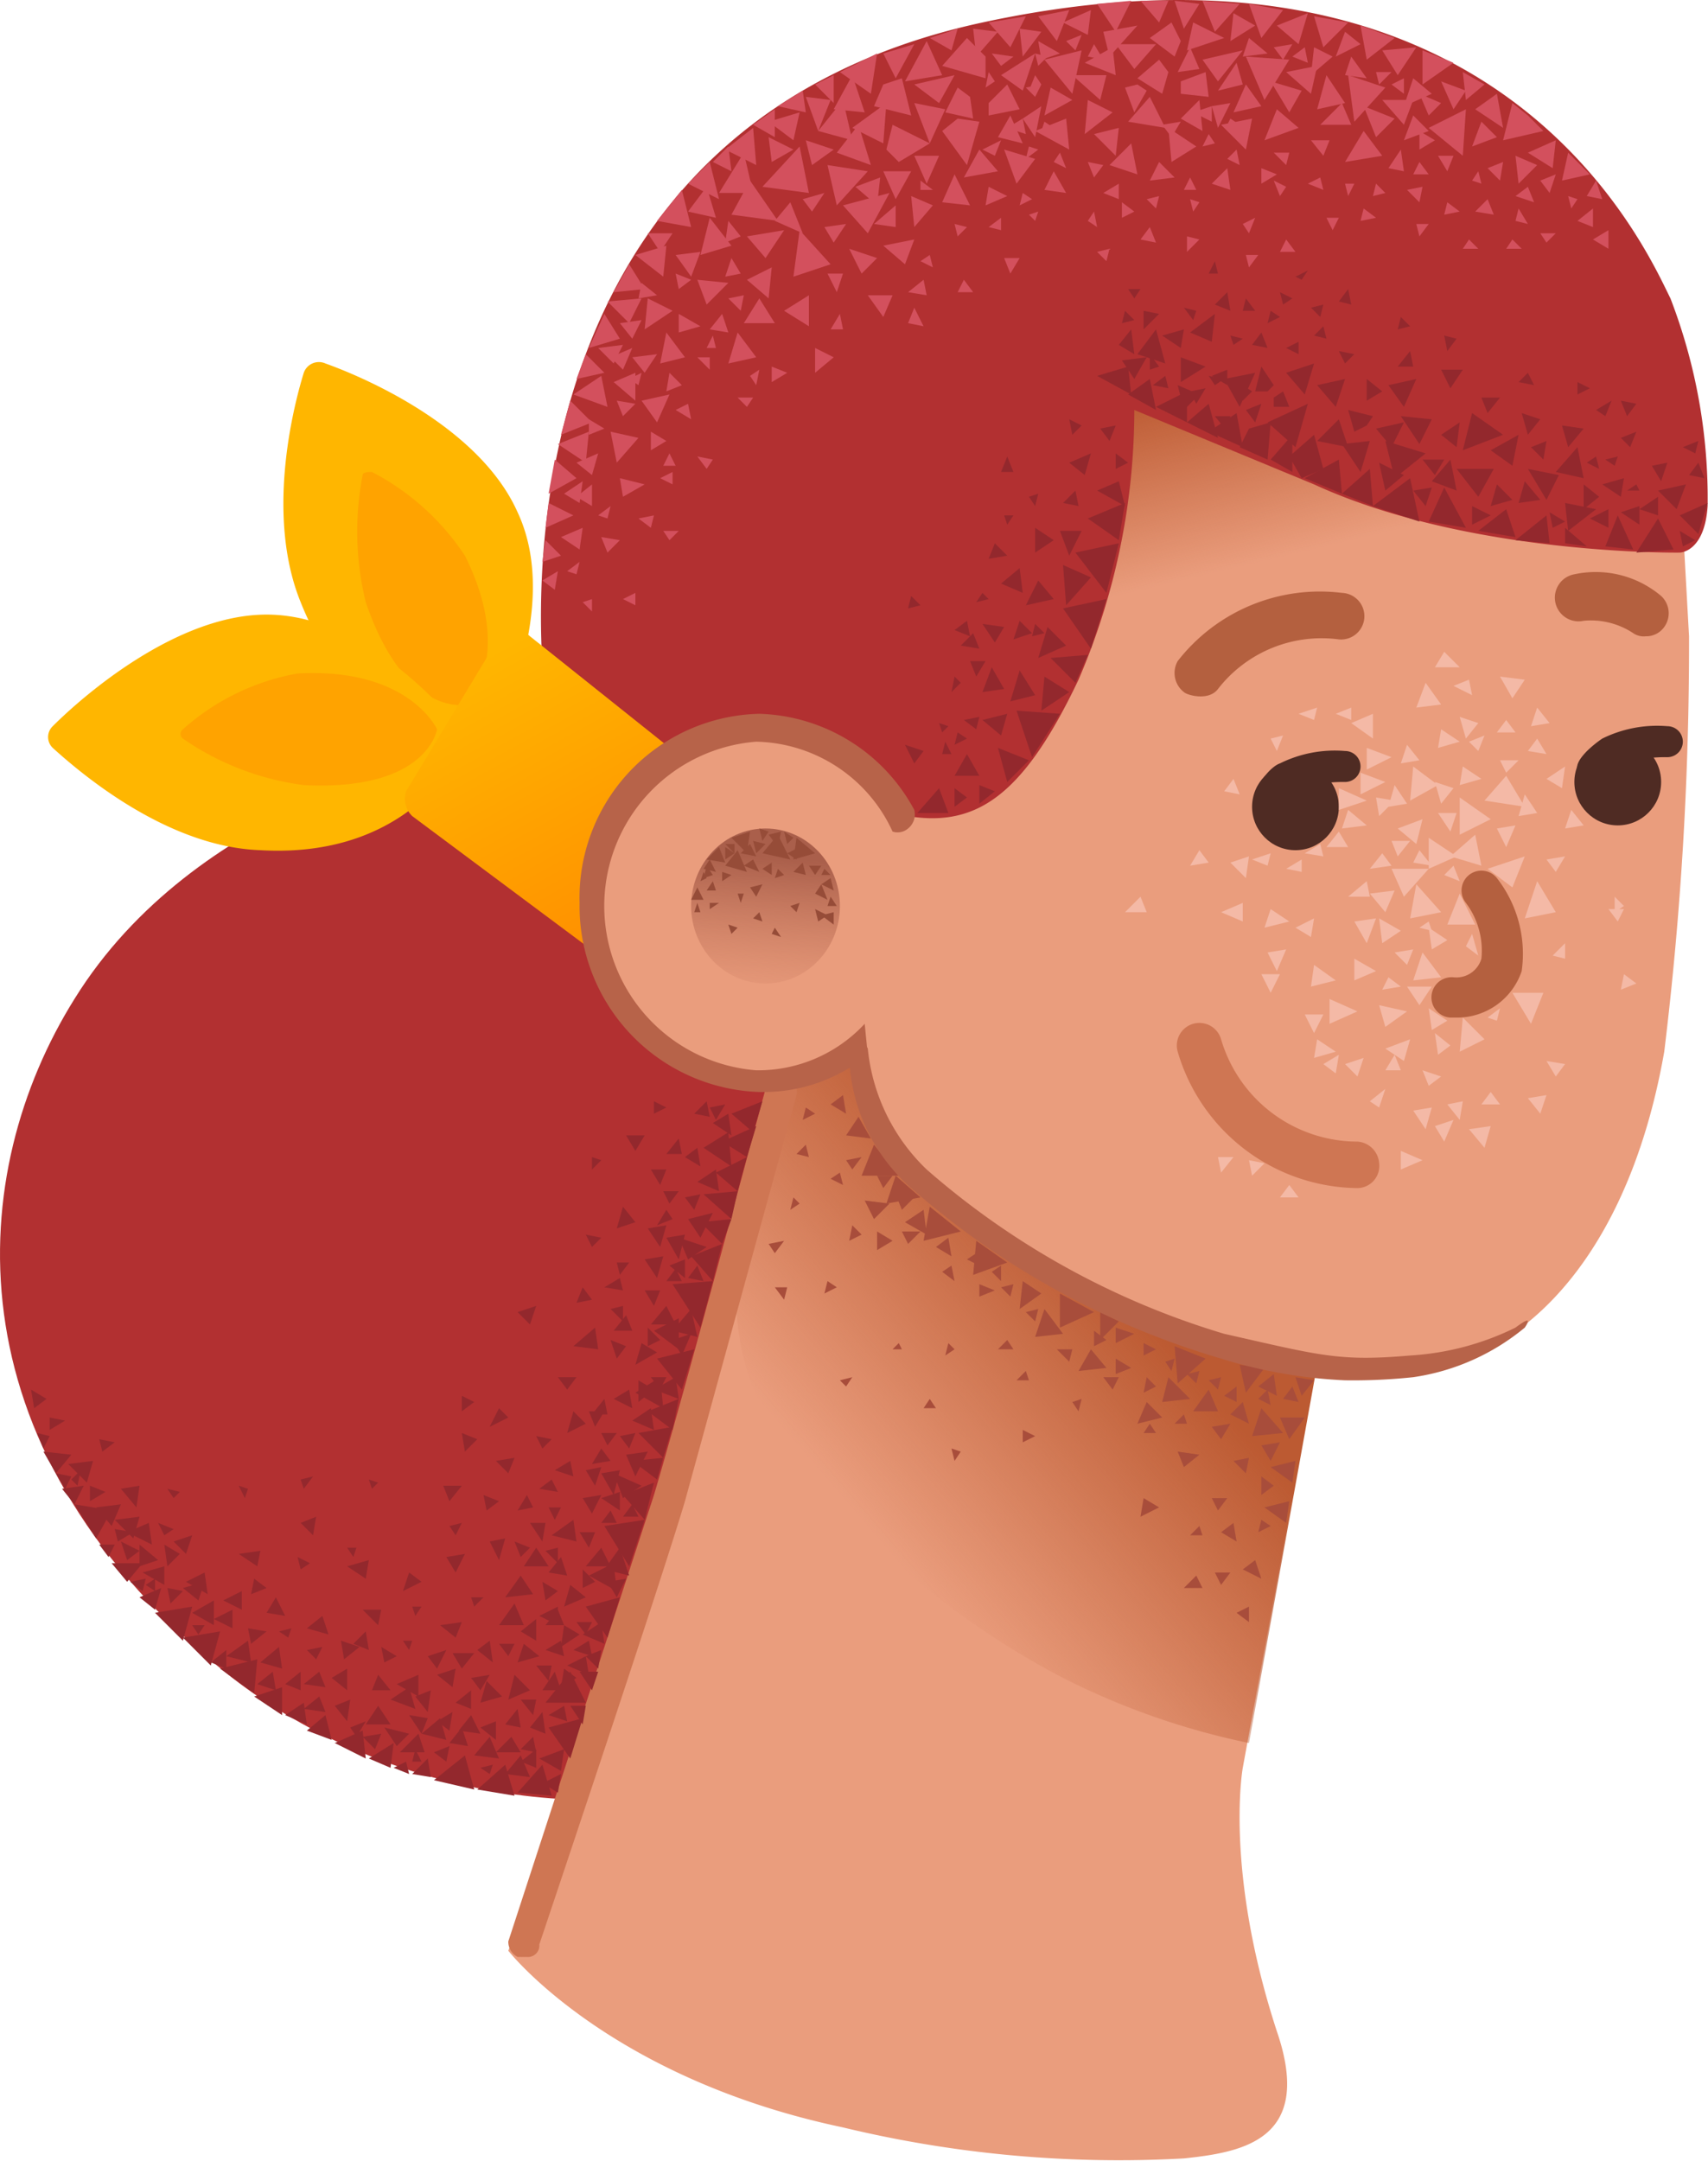<svg id="_6" data-name="6" xmlns="http://www.w3.org/2000/svg" xmlns:xlink="http://www.w3.org/1999/xlink" width="55.114" height="69.708" viewBox="0 0 55.114 69.708">
  <defs>
    <linearGradient id="linear-gradient" x1="0.29" y1="0.721" x2="0.656" y2="0.344" gradientUnits="objectBoundingBox">
      <stop offset="0" stop-color="#bc5a32" stop-opacity="0"/>
      <stop offset="0.99" stop-color="#bc5a32"/>
    </linearGradient>
    <linearGradient id="linear-gradient-2" x1="0.42" y1="0.496" x2="0.241" y2="0.065" xlink:href="#linear-gradient"/>
    <linearGradient id="linear-gradient-3" x1="0.79" y1="1.025" x2="0.257" y2="0.001" gradientUnits="objectBoundingBox">
      <stop offset="0.007" stop-color="#ff7a00"/>
      <stop offset="0.983" stop-color="#ffb600"/>
    </linearGradient>
    <linearGradient id="linear-gradient-4" x1="0.456" y1="1.174" x2="0.526" y2="0.108" gradientUnits="objectBoundingBox">
      <stop offset="0" stop-color="#cc7a5e" stop-opacity="0"/>
      <stop offset="0.924" stop-color="#aa5f4b"/>
    </linearGradient>
  </defs>
  <path id="Path_4183" data-name="Path 4183" d="M214.5,70.5s-8,1.5-11.9,7.8c-3.5,5.6-4.1,14.3,4.6,21.5,4.9,4.1,12.4,5.5,17.7,3.3,13.6-5.5,9.1-20.4,9.1-20.4l-10.1-9.6-9.4-2.6Z" transform="translate(-200.198 -46.075)" fill="#b23031"/>
  <path id="Path_4184" data-name="Path 4184" d="M226.3,78.8l-7.5,24.5-2.2,5.7s3.2,4.1,10.8,5.7a37.971,37.971,0,0,0,11,1c1.9-.2,4.2-.6,3-4.1-1.7-5.2-1.1-8.5-1.1-8.5L243,88.4Z" transform="translate(-200.198 -46.075)" fill="#ea9d7d"/>
  <path id="Path_4185" data-name="Path 4185" d="M225.1,92a26.568,26.568,0,0,0,9.4,8.2,23.925,23.925,0,0,0,6,2.1l2.2-12.2L226.3,78.8l-.9,1.7-.7,2.8c-.1.1-1.9,5.2.4,8.7Z" transform="translate(-200.198 -46.075)" fill="url(#linear-gradient)"/>
  <path id="Path_4186" data-name="Path 4186" d="M217.2,109.2h-.1a.55.55,0,0,1-.3-.5l4.7-14.4c.9-3,3.6-13.1,3.6-13.1a.412.412,0,0,1,.8.2l-3.6,13.1c-.8,2.7-4.7,14.3-4.7,14.3A.366.366,0,0,1,217.2,109.2Z" transform="translate(-200.198 -46.075)" fill="#cf7653"/>
  <g id="Group_1624" data-name="Group 1624" transform="translate(24.802 35.725)">
    <path id="Path_4187" data-name="Path 4187" d="M229.1,84.6l.2.5.4-.4Z" transform="translate(-225 -81.8)" fill="#a84d3b"/>
    <path id="Path_4188" data-name="Path 4188" d="M229.1,84l-.3.9,1.1-.2Zm5.3,3.8v1.1l1.1-.5Zm-2.7-1.7-.1,1.1,1.1-.4ZM230.2,85l-.2,1.1,1.2-.3Z" transform="translate(-225 -81.8)" fill="#a84d3b"/>
    <path id="Path_4189" data-name="Path 4189" d="M228.4,83l-.4,1h1.2Zm7.5,7.2-.5-.6-.4.7Zm-1.4-1.1-.6-.8-.3.9Zm4.1,2.1-.7-.7-.2.8Zm3,1.1-.7-.8-.3.9Zm-5.3-3.6-.6-.3v.9Zm1.4,3.1-.5-.5-.3.7Zm-3.9-4-.6-.4-.1.9Zm5.3,2.1-1-.4.1,1.2Zm1.9.3-.8-.1.2.9Zm1.3,1.6h-.8l.3.7Zm-2.8-.2-.3-.7-.5.7Zm2.4,2.3.1-.7-.8.2Zm-.2,1.3.1-.7-.8.2Zm-1.7,0-.4.3.5.3Zm.3-3.9-.4.4.6.3Zm2.3-.7-.6-.1.2.6Zm-1.9,5.8-.4.3.6.3ZM230.8,86l-.4.3.5.3Zm6.7,4.8-.3-.3-.1.5Zm-2.8-.8.1-.4h-.5Zm1.4.9.2-.4h-.5Zm2.1,2,.2.5.5-.4Zm2.9-2-.3.3.4.2Z" transform="translate(-225 -81.8)" fill="#a84d3b"/>
    <path id="Path_4190" data-name="Path 4190" d="M241.3,90.4l-.5.4.6.3Zm-1.2.4-.4.3.4.2Zm.4,7.1-.4.2.4.3Zm-1.1-1.1.2.4.3-.4Zm-.1-2.4.2.4.3-.4Zm1.9.9-.3-.2-.1.4Zm-13.9-4.7.2.2.2-.3Zm1.9-1.2-.2.2h.3Zm2,3.5-.3-.1.1.4Zm-1-1.7-.2.3h.4Zm6.9,3.2-.1.6.6-.3Zm-.9-4.5v.5l.5-.2Zm0-1v.5l.6-.3Zm-7.7-3.1v.6l.5-.3Zm12,7.3-.5.1.4.4ZM239,97.3l-.2-.4-.4.4Zm.3-5.2.3.4.3-.5Zm1.6.6.3.5.3-.6Zm1-1.9-.3.4.5.1Zm-.6,3.2-.4-.3v.6ZM230,85.1l-.6.4.7.4Zm-2,.8-.3-.3-.1.5Zm-2-1-.2-.2-.1.4Zm-.5,3.1.1-.4h-.4Zm3.8-2.2.2.4.4-.4Zm-1.2-1,.3.6.5-.5Zm-.2-2.7-.4.6.8.1Zm3,4.8-.3.2.4.3Zm.8-.4-.3.2.4.2Zm.8.4-.3.2.3.3ZM231,89.6l-.2-.2-.1.4Zm-6-3.4.2.3.3-.4Zm2.3-2.3-.3.2.4.2Zm-.1,3.7-.3-.2-.1.4Zm.3-4.1.2.3.3-.4Zm1,.5.2.4.3-.4Zm-2.3-1-.3.3.4.1Zm.3-1-.3-.2-.1.4Zm5.3,5.5v.4l.5-.2Zm1.9.8-.4.1.3.3Zm-.8-.8-.4.1.3.3Zm6.7,3-.4.1.3.3Zm-1.5-.6-.3.1.2.3Zm-4.7.7-.1-.3-.3.3Zm5.6,5-.1-.3-.3.3Zm-6.1-6-.2-.3-.3.3Zm2.6-.6v.5l.4-.2Zm1.6.4v.4l.4-.2Zm1.8.9-.4.1.3.3Zm-1.4,2-.2-.3-.2.3Zm-4.3-.1v.4l.4-.2Zm1.9-1-.3.1.2.3Zm3.4.8-.1-.3-.3.3Z" transform="translate(-225 -81.8)" fill="#a84d3b"/>
  </g>
  <path id="Path_4191" data-name="Path 4191" d="M251.1,53.1a15.242,15.242,0,0,1,3.3,8.1l.3,5.4a108.518,108.518,0,0,1-.8,13.4c-1,5.7-3.7,9.1-6.9,10.1S238,89,234.1,87c-3.3-1.7-5.2-3.5-5.7-5.6-.5-2.2-1.5-5-1.5-5l-5.7-3.9s-4.4-15.1,5.3-21.6c8.4-5.6,20.7-2.7,24.6,2.2Z" transform="translate(-200.198 -46.075)" fill="#ea9d7d"/>
  <path id="Path_4192" data-name="Path 4192" d="M243.6,90.6a15.834,15.834,0,0,1-4-.7,26.458,26.458,0,0,1-10-5.5,5.86,5.86,0,0,1-2-4.4c0-.2,0-.5.2-.5s.3.2.4.4a6.25,6.25,0,0,0,1.9,3.9,25.773,25.773,0,0,0,9.6,5.3c3.1.7,3.7.9,6,.7a8.856,8.856,0,0,0,3.4-.9q.6-.45.3,0a7.286,7.286,0,0,1-3.6,1.6,18.554,18.554,0,0,1-2.2.1Z" transform="translate(-200.198 -46.075)" fill="#b76349"/>
  <path id="Path_4193" data-name="Path 4193" d="M238.4,68.4a.78.78,0,0,1-.2-1,5.812,5.812,0,0,1,5.3-2.2.752.752,0,1,1-.1,1.5,4.231,4.231,0,0,0-3.9,1.6C239.2,68.7,238.5,68.5,238.4,68.4Zm14.9-1.8a.6.6,0,0,1-.4-.1,2.475,2.475,0,0,0-1.6-.4.765.765,0,1,1-.3-1.5,3.273,3.273,0,0,1,2.8.7.758.758,0,0,1,.1,1,.713.713,0,0,1-.6.3Z" transform="translate(-200.198 -46.075)" fill="#b4603f"/>
  <path id="Path_4194" data-name="Path 4194" d="M209.9,65.5c1.9,4.8,6.1,4.6,6.1,4.6s2.4-4.3.9-7.5c-1.2-2.7-4.8-4.3-6.2-4.8a.517.517,0,0,0-.7.3C209.6,59.4,208.8,62.8,209.9,65.5Z" transform="translate(-200.198 -46.075)" fill="#ffb600"/>
  <path id="Path_4195" data-name="Path 4195" d="M212,65.5c1.3,3.8,3.3,3.3,3.3,3.3s1.5-1.6-.1-4.8a8.006,8.006,0,0,0-3-2.7c-.1,0-.3,0-.3.1A9.572,9.572,0,0,0,212,65.5Z" transform="translate(-200.198 -46.075)" fill="#ffa300"/>
  <path id="Path_4196" data-name="Path 4196" d="M208.6,73.5c5.2.3,6.7-3.6,6.7-3.6s-2.9-4-6.5-4c-2.9,0-5.9,2.6-6.9,3.6a.483.483,0,0,0,0,.7C203,71.2,205.7,73.4,208.6,73.5Z" transform="translate(-200.198 -46.075)" fill="#ffb600"/>
  <path id="Path_4197" data-name="Path 4197" d="M244,84.4h0a6.114,6.114,0,0,1-5.8-4.4.728.728,0,1,1,1.4-.4,4.593,4.593,0,0,0,4.4,3.3.751.751,0,0,1,.7.7.713.713,0,0,1-.7.8Z" transform="translate(-200.198 -46.075)" fill="#cf7653"/>
  <path id="Path_4198" data-name="Path 4198" d="M247.2,78.9H247a.652.652,0,1,1,.1-1.3.842.842,0,0,0,.9-.6,2.573,2.573,0,0,0-.5-1.8.64.64,0,0,1,1-.8,3.972,3.972,0,0,1,.8,3,2.2,2.2,0,0,1-2.1,1.5Z" transform="translate(-200.198 -46.075)" fill="#b4603f"/>
  <g id="Group_1625" data-name="Group 1625" transform="translate(40.402 23.417)">
    <circle id="Ellipse_599" data-name="Ellipse 599" cx="1.4" cy="1.4" r="1.4" transform="translate(0 1.208)" fill="#4f2b23"/>
    <path id="Path_4199" data-name="Path 4199" d="M241.7,71.7c-.2,0-.8.2-.9,0-.1-.3.4-.9.7-1a3.99,3.99,0,0,1,2.1-.4.5.5,0,1,1,0,1,4.54,4.54,0,0,0-1.7.3c-.1.1-.1.1-.2.1Z" transform="translate(-240.6 -69.492)" fill="#4f2b23"/>
    <circle id="Ellipse_600" data-name="Ellipse 600" cx="1.4" cy="1.4" r="1.4" transform="translate(10.4 0.408)" fill="#4f2b23"/>
    <path id="Path_4200" data-name="Path 4200" d="M252.1,70.9c-.2,0-.9.2-1,0-.1-.3.5-.8.8-1a3.99,3.99,0,0,1,2.1-.4.5.5,0,0,1,0,1,4.54,4.54,0,0,0-1.7.3c-.1.1-.1.1-.2.1Z" transform="translate(-240.6 -69.492)" fill="#4f2b23"/>
  </g>
  <g id="Group_1626" data-name="Group 1626" transform="translate(36.302 21.025)">
    <path id="Path_4201" data-name="Path 4201" d="M244.8,76.5l.6-.4-.7-.4Zm-7.6-1L237,75l-.5.5Zm9.7.4h.9l-.5-1Zm-1.6-3.1.6.5.2-.8Zm.4-.9.9-.5-.8-.6Zm1.6,8.1.8-.4-.7-.7Zm2.3-.9.4-1h-1Zm-5-3.4-.7.1.4.7Z" transform="translate(-236.5 -67.1)" fill="#f4b9a6"/>
    <path id="Path_4202" data-name="Path 4202" d="M245.2,74.8l-.8.1.5.6Zm-.5,3.7.2.7.7-.5Zm.2,1.4.6.4.2-.7Zm3.4,2.5-.7.1.5.6Zm-1.5-15.3-.3.5h.8Zm.3,4.4-.6-.2.2.7Zm.8-2.1-.6-.2.2.7Zm-4.2,2.8-.2.6.8-.1Zm.8-3.1-.7.3.7.5Zm-2.9.7-.4.1.2.4Zm5.5,12.4-.6.2.3.5Zm-.7-.4-.6.1.4.6Zm-4.9-4.3h-.6l.3.6Zm1.4,1.3h-.6l.3.6Zm-1.7-3.4-.2.6.8-.2Zm3.2-.4-.1-.5-.6.5Zm6,5.8.3-.4-.6-.1Zm-2.2-1.9.3.1.1-.4Zm4.1-3.9v.5l.3-.2Zm-2,1.9.4.1v-.5Z" transform="translate(-236.5 -67.1)" fill="#f4b9a6"/>
    <path id="Path_4203" data-name="Path 4203" d="M252.4,75.8l.2-.4h-.5ZM240,71.2l-.3.4.5.1Zm5.9-2.3.8-.1-.5-.7Zm-.1,8.8.9-.1-.6-.8Zm-.6-5.8-.6-.1.1.6Zm-4.9,3.9v-.6l-.7.3Zm4-5.6v.7l.8-.4Zm-.9,1.3v.7l.9-.3Zm.7-.5v.7l.8-.4Zm6,.2.5.3.1-.7Zm-5,2.8-.3-.4-.4.5Zm2.3,7.6-.5.1.4.5Zm-2.4-4-.2.4.6-.1Zm.4,3-.2-.5-.3.5Zm.9.5.4-.3-.6-.2Zm.3-1,.4-.3-.5-.4Zm-.2-.8.5-.3-.6-.4Zm0-2.6.5-.3-.6-.4Zm-1.2.1.4.4.2-.5Zm4.9,4.6-.6.1.4.5Zm-2.4-5.2-.2.4.4.3Zm.9,5.5-.3-.4-.3.4Zm-3.2,1.5v.6l.7-.3Zm-1.2-3-.6.2.4.4Zm-5-6.3-.3-.4-.3.5Zm5.2,7.7.3.2.2-.6Zm-1.5-1.2.4.3.1-.6Zm-1.1,3.9-.3.4h.6Zm-.8-.7-.5-.1.1.5Zm-1-.2h-.5l.1.5Zm5.7-7.7,1-.2-.8-.9Zm-.6-2.5.2.5.4-.5Z" transform="translate(-236.5 -67.1)" fill="#f4b9a6"/>
    <path id="Path_4204" data-name="Path 4204" d="M245.1,74.1l.4.9.8-.9Zm2.7-1.1-.8.7,1,.3Zm-6.7,1,.1-.4-.6.2Zm6,0-.3.3.5.2Zm-1.7-3.3.6-.1-.4-.5Zm3.8,1.7.6-.1-.4-.6Zm-4.2-.3.6-.1-.4-.6Zm4.6-2.6.6-.1-.4-.5Zm-2-1.5-.5.2.6.3Zm-5,1.3.1-.4-.6.2Zm0,7.9-.1.7.8-.2Zm-.9-.5-.6.1.3.6Zm1,2.9-.1.6.7-.2Zm1.2-2.6v.7l.7-.3Zm-.8,1.3v.8l.9-.4Zm-.6-2,.1-.6-.6.3Zm8.2-3.5.6-.1-.4-.5Zm-2.1-2.2.2.4.4-.4Zm3.9,7.4.5-.2-.4-.3Zm-8.7-8.7v-.4l-.5.2Zm3.6,1.5-.1.6.7-.2Zm-.7-1.2-.1.6.7-.2Zm1.5,4.5.8.6.4-1Zm1.2,1.6,1-.2-.6-1ZM246,76l.4.1-.1-.3Zm0-2.5-.2.4.6.1Zm1.2-1.2h-.6l.4.6Zm1.9.4-.6.1.3.6Z" transform="translate(-236.5 -67.1)" fill="#f4b9a6"/>
    <path id="Path_4205" data-name="Path 4205" d="M247.3,73l1-.5-1-.7Zm1.7-4.4.4-.6-.8-.1Zm-3,9.9.4-.6h-.8Zm.3-4.4.9-.4-.9-.6Zm1.3-4.1.3.3.2-.5Zm1.2,1.1-.7.8,1.3.2Zm1-1.2-.3.4.6.1Zm.3,3.9.3.4.3-.5Zm-1.3-4.5-.3.4h.6Zm-8.3,4.4-.6.2.5.5Zm2.9-.8-.4.5h.7Zm-.5.8-.1-.4-.5.3Zm-.7.5v-.4l-.5.3Z" transform="translate(-236.5 -67.1)" fill="#f4b9a6"/>
  </g>
  <path id="Path_4206" data-name="Path 4206" d="M217.2,109.2h-.1a.55.55,0,0,1-.3-.5l4.7-14.4c.9-3,3.6-13.1,3.6-13.1a.412.412,0,0,1,.8.2l-3.6,13.1c-.8,2.7-4.7,14.3-4.7,14.3A.366.366,0,0,1,217.2,109.2Z" transform="translate(-200.398 -46.075)" fill="#cf7653"/>
  <path id="Path_4207" data-name="Path 4207" d="M231,70.6l8.2-5.5c5.5-2.6,13.3-2.1,13.3-2.1l-6.8-4.7H236Z" transform="translate(-200.198 -46.075)" fill="url(#linear-gradient-2)"/>
  <path id="Path_4208" data-name="Path 4208" d="M227.4,81.4l-.4.3.5.3Z" transform="translate(-200.198 -46.075)" fill="#a84d3b"/>
  <path id="Path_4209" data-name="Path 4209" d="M217.8,68.6s-2.6-18.2,14.1-21.8,21.4,7.3,22.2,8.9a17.935,17.935,0,0,1,1.2,6.7c-.1,1.5-.9,1.5-.9,1.5s-6.8.1-11.8-2.2l-5.8-2.4A22,22,0,0,1,235,68c-1.9,4-3.5,4.9-6,4.3-2.4-.5-7.3.3-7.3.3A3.851,3.851,0,0,1,217.8,68.6Z" transform="translate(-200.198 -46.075)" fill="#b23031"/>
  <path id="Path_4210" data-name="Path 4210" d="M210,71.4c4,.2,4.3-1.8,4.3-1.8s-.9-2-4.5-1.8a7.535,7.535,0,0,0-3.7,1.8.187.187,0,0,0,0,.3A8.835,8.835,0,0,0,210,71.4Z" transform="translate(-200.198 -46.075)" fill="#ffa300"/>
  <path id="Path_4211" data-name="Path 4211" d="M213.5,72.4l11,8.2,2.2-6.5-9.4-7.5a.71.71,0,0,0-1.1.2l-2.9,4.8A.778.778,0,0,0,213.5,72.4Z" transform="translate(-200.198 -46.075)" fill="url(#linear-gradient-3)"/>
  <g id="Group_1627" data-name="Group 1627" transform="translate(17.502 0.025)">
    <path id="Path_4212" data-name="Path 4212" d="M249,49.4l-.3,1.2,1.3-.3-.5-.5Zm-21.7-1,1,.7.2-1.3ZM250.8,51l-.2.9.9-.2Zm-3.3-1.4-1.2.6,1.1.9Zm-13.8-2.2.1.6.6-.2ZM225,50.5l.1.8.7-.4Zm1.2.1.2.8.7-.5Zm-1.4,1.5,1.5.2-.3-1.5Zm3.1-2-.7.9,1.1.4Zm-4.5,2.2h1.1l-.3-1.3Zm26.1-.2-.4.3.6.2Zm-1.3.4-.4.4.6.1Zm-12.7-5-.2.4.5.1Zm10.8,2.3.4-.4-.7-.3Zm5.4,2.1-.3.5.5.1Zm-1.9-.5-.7-.3.1.9Z" transform="translate(-217.7 -46.1)" fill="#d3505d"/>
    <path id="Path_4213" data-name="Path 4213" d="M246.3,50.3l-.5-.5-.3.8Zm2.2.2L248,50l-.3.8Zm-11.6-3.6-1.1.2.2.8Zm-1.6.3.1-.8-.9.4Zm-2.9-.1-.8-.1.1.9Zm1.4,0-.7-.1.1.9ZM227,49.3l-.8-.1.4,1.1Zm-1.2,1.3.2-.9-1,.3Zm3.9-3.1-1,.3.4.8Zm-2.6,2.1,1,.1-.4-1.2Z" transform="translate(-217.7 -46.1)" fill="#d3505d"/>
    <path id="Path_4214" data-name="Path 4214" d="M226.6,50.3l1.1.3-.3-1.3Zm1.1-.1,1,.5.1-1.3Zm22.6,1.3.1-.9-.9.4Zm-14.7-5.3.6.9.5-1Zm-1.9.4.6.8.4-1Zm-1.6.2.7.8.5-1Zm-8.5,4.1,1,.5-.1-1.2Zm3.5-2.4-.6.3.6.6Z" transform="translate(-217.7 -46.1)" fill="#d3505d"/>
    <path id="Path_4215" data-name="Path 4215" d="M225.2,49.6l-.7.5.7.4Zm-1.5,1.2-.5.5.6.3Zm25.3,3-.2.3h.5Zm-1.4,0-.2.3h.5Zm3.5-1.3-.3-.1.1.4Zm-1.2-.6.3.4.2-.6Zm-1.7-.4.4.4.1-.6Zm-13.6-4.1.3.3.2-.5Zm14.6,5.4-.1.4.4.1Zm-17.9,2.3-.2.4h.5Zm17.2-6-.7.5.9.6Zm-1.2,3.8-.4-.3-.1.4Zm.4-1,.3.1-.1-.4Zm-2.7-.4.5.1-.1-.7Zm2.5-2.2.6-.5-.7-.4ZM244.6,52l-.1.4.4-.1Z" transform="translate(-217.7 -46.1)" fill="#d3505d"/>
    <path id="Path_4216" data-name="Path 4216" d="M247.1,49.6l.4-.6-.8-.3Zm-16.2-1.9.2-.7-.9.3Zm-4.7,2-.1-.7-.8.5Zm23.7,3.9.2.3.3-.3Zm-3.6-.3h-.4l.1.4Zm-16.1,1-.3.2.4.2ZM243.9,52h-.3l.1.4Zm7.7,1.8.5.3v-.6Zm-.5-.6.5.2v-.6Zm-14.8-.7V52l-.5.3Zm-6.2-5.1-.7,1.3,1.2-.2Zm6.1,1.1-.1-.9-.9.5ZM231,51.7l-.4.9.9.1Zm3.2-.1-.3.6.7.1Zm-2.1,1.8.4.1v-.4Zm-2.2-1.5v.3h.4Zm3.8,1-.3.1.2.2Zm-1.6-.8-.1.6.7-.3Zm3.9,2-.4.1.3.3Zm-7.3-.1.7.6.3-.8Zm2.7-6.7-.8.9,1.4.4v-.7Zm-.3,1.6-.4.8.9.2-.1-.7Zm.7,1.1-.7-.1-.5.4.8,1.1Zm-7.1,5.7-.5.8h1Zm6.3-7.2-1.3.3.8.6Zm-1.7.1-.6.2-.3.7,1.2.3Zm5.8-.9-1.2.3.9,1.1Z" transform="translate(-217.7 -46.1)" fill="#d3505d"/>
    <path id="Path_4217" data-name="Path 4217" d="M235.9,48.5h-1.1l.9.8Zm.2,1.2-.8-.4-.1,1.1Zm-5.9,1-1.2-.6-.2.8.4.4Zm-.6.9h-.9l.4.9Zm-1.4,0-1.3-.2.3,1.3Zm6.5-.7-.1-1-1,.4ZM233,52l.6-.8-1-.3Zm-5,2.9.5-.5-.9-.3Z" transform="translate(-217.7 -46.1)" fill="#d3505d"/>
    <path id="Path_4218" data-name="Path 4218" d="M228.7,56.3l.3-.7h-.8Zm-.3-3,.7.1v-.7Zm4-1.7-.6-.7-.5.9Zm-1.7-2-1-.2.5,1.3Zm2.9-1.8-1.1.7.7.5Zm.2,1.7-.6.4.4.6Zm-1,.3-.4.7.8.2Zm-1.4,3.6-.4-.1.1.4Zm-1.1-.7-.7-.3.1,1Zm1.6-1.8.4.2.2-.5Zm.3-3.1.3.4.4-.3Zm2.6,1.5-.7-.4-.2.9Zm-4.3,1.8h-.8l.4.9Zm-1.9.7-.8.3.7.6Zm5.2-3-.2-.3-.2.5Zm10.4,4-.1.4.5-.1Z" transform="translate(-217.7 -46.1)" fill="#d3505d"/>
    <path id="Path_4219" data-name="Path 4219" d="M235.5,52.9l-.2.3.3.2Zm-.2-1.6.2.5.3-.4Zm-2-.9-.1-.5-.5.3Zm-.6-1.6-.6.6v.4l1-.2Zm-.6-.4-.1.5.3-.2Zm1.8,1.6-.1.3.4-.1Zm-.7,2.3-.1.4.4-.2Zm.8-4.4-.4-.1.1.4Zm12.9,3.7.2-.5h-.5Zm-.9,1,.1-.5-.5.1Zm-15.9,3-.1-.5-.5.4ZM246,50.3v.6l.5-.3Zm-12.7-1.4.3.3.2-.4Zm13,2.8-.3-.4-.2.4Zm-13.2,2.7h-.5l.2.5Zm1.3-3.4-.2.3.4.2Zm-.7-.1-.3-.1-.1.4Zm-4,5.1-.2.5.5.1Zm12-2.2-.2.4h.5Zm.7-1.8.5.2-.1-.4Zm-.7.1-.4-.2.2.5Zm1.7,1H243l.2.4Zm-17.8,5-.5-.2v.5Zm1.5-.5-.6-.3v.8Zm-2.8-3.9.6.7.6-.9Zm1.8-1.2.3.4.4-.6Zm.7.9.3.5.4-.6Zm-7.7,4.1-.3.8.9-.2Zm4.6.3.9-.2-.6-.8Zm-2.2,0,.8-.2-.6-.8Zm2.5,1.1.3.3.2-.3Zm-2.4,4.3.2.3.3-.3Zm1.1-2.4.3.4.2-.3Zm4.7-8.1.8.9.7-1.3ZM225.8,55l1.2-.4-1-1.1Zm-3-.7,1-.3-.7-.9Z" transform="translate(-217.7 -46.1)" fill="#d3505d"/>
    <path id="Path_4220" data-name="Path 4220" d="M225.7,52.6l-.5.6.9.4Zm1.7,2.3h-.5l.3.6Zm-4.3,1.8.6.1-.2-.6ZM222,54.9l.1.5.4-.3Zm-1.1.3-.1.5.6-.1Zm5.4.4-.8.5.8.5Zm10-5.4-.8.2.7.7Zm4.2-2.9-.2.6.8-.1Zm1.8.3-.4.3.5.2Zm.9.3-.6-.3-.1.9Zm-1.1-.4.3-1-1,.4Zm-3.2-1.3-.8-.1.3.9Zm1.8.7-.7-.4-.1.9Zm1.9-.3.3,1,.8-.8Zm-2.1-.4.4,1.1.7-.9Zm-1.5-.1.4,1,.8-.9Z" transform="translate(-217.7 -46.1)" fill="#d3505d"/>
    <path id="Path_4221" data-name="Path 4221" d="M241.3,47.6l.3.4.3-.5Zm-4,5.8-.3.4.5.1Zm.3-6.6.3-.7H237Zm4.1,4.6.1-.4h-.5Zm.8-2.3.2-.9-1,.2Zm.2.5.9-.2-.6-.9Zm-6,1.1-.7.7.9.3Zm3.1.8-.5.5.6.2Zm-2.6,1,.3.3.1-.4Zm1.7.1-.3-.1.1.4Zm-1.3-1.3-.3.6.8-.1Zm3.2,3h-.4l.1.4ZM238,46.8l-.7.5.8.6.2-.5Zm-.4,1.2-.7.6.8.5.2-.7Zm-.4,1-.3-.2-.4.1.3.8Zm.3-1.5h-1.3l.6.8Z" transform="translate(-217.7 -46.1)" fill="#d3505d"/>
    <path id="Path_4222" data-name="Path 4222" d="M241.8,48l-1.4-.1.6,1.4Z" transform="translate(-217.7 -46.1)" fill="#d3505d"/>
    <path id="Path_4223" data-name="Path 4223" d="M242.2,49l-1-.3.6,1Zm-.1,1.2-.7-.6-.4,1Zm-1.7.7.2-1-1,.2Zm-2.4.4.8-.5-.9-.6Zm-.2-1.1-.5-1-.7.8Zm2.5-2.5L239,48l.5.7Zm-.4,1.7-.6.1.2.7Zm-1-.1-.6.6.7.4Z" transform="translate(-217.7 -46.1)" fill="#d3505d"/>
    <path id="Path_4224" data-name="Path 4224" d="M236.8,52.9l-.4-.3v.5Zm.9-2.8.3.4.3-.5Zm1-3.3-.2.9,1.2-.4Zm2.2,2.7-.5-.7-.4.9Zm2.9-1.6-.2.6.7.1Zm1.7.7-.4.2.4.3Zm.9.5-.6-.5-.3.9Zm-1.1-.6.6-.9-1.1.1Z" transform="translate(-217.7 -46.1)" fill="#d3505d"/>
    <path id="Path_4225" data-name="Path 4225" d="M244.1,47.5l-.5-.4-.3.8Zm2,.2v1.1l1-.7Zm-2-.8.2,1.1.9-.7Zm.5,1.5.1.4.4-.4Zm.9,1.7.3-.8h-1Zm-.6-1.2-1.2-.4.2,1.5Z" transform="translate(-217.7 -46.1)" fill="#d3505d"/>
    <path id="Path_4226" data-name="Path 4226" d="M245.2,49.9l-1-.4.4,1Zm-.4,1.2-.6-.8-.6,1Zm-1.9,0,.2-.5h-.6Zm.9-1-.3-.7-.7.7Zm-3.5-1.3-.2-.7-.6.9Zm.4,4.3-.4.2.2.3Zm.2-1.6V52l.5-.3ZM239.3,50v-.5l-.6.2Zm-.2-1.6-.8.3v.4l.9.1Zm-.5-.8-.4.8.7-.1Zm1.3,2.3-.1.2h.4Zm-1.3,1.9-.2.4h.4Zm.3,2-.4-.1v.5Zm1.2-2.9-.3.3.4.2Zm-.7-.2-.2-.3-.2.4ZM221.6,55l.1-1-1,.3Z" transform="translate(-217.7 -46.1)" fill="#d3505d"/>
    <path id="Path_4227" data-name="Path 4227" d="M221.9,56.1l-.8-.4-.1,1Zm-.9-.7-.5-.8-.5.9Zm-.5,1.1.4-.8-1.1.1Zm3.1-2.6.5-.2-.4-.5Zm-.8.3-.8.1.5.7Zm-1.7-.6.4.6.4-.6Zm3.3-1.7-.6,1.1,1.5.2ZM223,57.3h.3l-.1-.4Zm-2.5,1,.3.2.1-.4Zm-.6-.7.4.4.3-.7Zm5.2-2.9-.8.4.7.6Zm-1.5.3.5-.1-.3-.5Zm-1.2-3,1,.5-.3-1.2Zm.3,3.1.3.8.7-.7Zm-1.3-1.9,1.1.2-.3-1.2Zm-2.2,4.1,1-.3-.5-.8Z" transform="translate(-217.7 -46.1)" fill="#d3505d"/>
    <path id="Path_4228" data-name="Path 4228" d="M224.2,55.6l-.5.1.4.4Zm.5,2.4-.3.2.2.3Zm-5.4,7.4-.3.1.3.3Zm3.1-12.5.9.2-.3-1Zm4.6,3.8h.4l-.1-.5Zm-6.4.9.4.5.4-.6Zm1.5-1.4v.6l.7-.2Zm-1.9.3.4.5.3-.6Zm-.7.8.5.5.3-.6Zm3.6.3h-.4l.4.4Zm-5.2,4.7-.1.8.9-.4Zm-.2,1.9.6-.2-.5-.5Zm3.1-1.4.4.3.1-.4Zm.4-2.2.5-.3-.5-.3ZM220.1,59l.2.5.4-.4Zm-.5,4.4.2.5.4-.4Zm-.4-3.8v.5l.5-.2Zm.6-.4-.2-1-.9.6Z" transform="translate(-217.7 -46.1)" fill="#d3505d"/>
    <path id="Path_4229" data-name="Path 4229" d="M220.8,60.2l-.9-.2.2,1Zm-1.5-.5-.7-.7-.3,1.1Zm-.2,1.3.1-1-1,.4Zm1.6-2.9-.7.3.7.6Zm.9,3h.4l-.2-.4Zm-2.1,1.6.3.1.1-.4Zm-1,1.8.3.1.1-.4Zm.3-2.4.5.3v-.7Z" transform="translate(-217.7 -46.1)" fill="#d3505d"/>
    <path id="Path_4230" data-name="Path 4230" d="M221.7,58.7l.5-.2-.4-.4Zm-.8.3.5.7.4-.9Zm-3,3,.9-.5-.7-.6Zm4.5-2.9-.4.2.5.3Zm-4.1,4.3.6.4.1-.7Zm-.6,1.4.4.3.1-.6Zm2.5-3.3.1.6.7-.4Zm-1.4-.5.5.4.2-.7Zm-.4,1,.5.3.1-.7Zm3.5-.7-.4.2.4.2Zm-1.2,3.9-.4.2.4.2Z" transform="translate(-217.7 -46.1)" fill="#d3505d"/>
  </g>
  <g id="Group_1628" data-name="Group 1628" transform="translate(29.202 8.425)">
    <path id="Path_4231" data-name="Path 4231" d="M238.4,59.3l.5-.5-.7-.3Zm6.5,2.6.6-.5-.8-.4Zm1.1,1-.3-1.4-1.2.9Z" transform="translate(-229.4 -54.5)" fill="#93282d"/>
    <path id="Path_4232" data-name="Path 4232" d="M243.5,62l1,.4-.1-1.2Zm-6.2-4,.3-.1-.3-.4Zm-.6-1.3-.4.5.5.3Zm-2,4.3.5.4.2-.7Z" transform="translate(-229.4 -54.5)" fill="#93282d"/>
    <path id="Path_4233" data-name="Path 4233" d="M236.4,57.7l.4.6.4-.7Zm.9.6-.7.5.9.5Zm6.2,3.7-.1-1.1-1.1.6Zm-5-2.3v-1l-1,.5Zm1.8.8-.2-1.1-.9.6Zm-5.5-.4.3-.3-.4-.2Zm3.1-1.5-.1-.4-.4.3Zm7.4-1.9.4-.1-.3-.3Zm-8.7-1.3.2.3.2-.3Zm1,.8-.5-.1v.6Zm1.1.2.1-.3-.4-.1Zm-2.3.1.4-.1-.3-.3Zm7-.7.4.1-.1-.5Zm-4.2-.9h.3l-.1-.4Zm.6.6-.4.4.5.2Zm1.4,5.4.7.4V60.1Z" transform="translate(-229.4 -54.5)" fill="#93282d"/>
    <path id="Path_4234" data-name="Path 4234" d="M237.5,56.7l-.6.8.9.3Zm5.5.3-.1-.4-.3.3Zm1.3,2,.5-.3-.5-.4Zm-1.8-3,.3.3.1-.4Zm-.5-1,.2.1.2-.3Zm2.1,6.3.3-1-.9.1Zm-3.9-.8.9.4.1-1.2-.7.2Zm1.1-1.3h.5l-.2-.5-.3.2Zm.5,1.6.4.7.7-.3-.3-1.1Zm1.9-1.5.2.7.4-.2.2-.3Zm1.3-.8.5.7.4-.9Zm-.1,1.8.3,1.2,1-.8Zm-5.7-1.2-.7.6,1,.5Zm1.5-1-1,.2.5.9Zm6.7-.1h-.7l.3.6Zm3.9,1.9-.7-.1.2.7Z" transform="translate(-229.4 -54.5)" fill="#93282d"/>
    <path id="Path_4235" data-name="Path 4235" d="M241.1,59.7l.9.8.4-1.4Zm-5.5-1.5,1.1.6-.1-.9Zm7.8-.8.2.4.3-.3Zm-1.3.1v-.4l-.4.2ZM239.8,60l.1-.5h-.5Zm-1.5-2.4v.8l.8-.5Zm3.4.5.6.7.3-1Zm1,.4.6.7.3-.9Zm-2.3.8.3.4.2-.6Zm4.2.6.5.6.4-.8Zm-5.4-1.7.2.3.3-.2Zm1.7-1.4-.3.4.5.1Zm-.2,1.9h.4l.2-.2-.4-.6Zm-.4.3.3-.3-.3-.2Zm-.3-1.8.3-.2-.4-.1Zm1.6-1.3.3-.2-.4-.2Z" transform="translate(-229.4 -54.5)" fill="#93282d"/>
    <path id="Path_4236" data-name="Path 4236" d="M238.6,58.7l.2.4.3-.5Zm-2.4,2v.5l.4-.2Zm2.1-3.4.1-.6-.7.2Zm5.4,3.2-.3-.9-.7.7Zm-3.9-2V58l-.5.2Zm-4.1,1.4.3.4.2-.5Zm11.1-3,.1.5.3-.4Zm-6.5-.8h.4l-.3-.4Zm.9,0-.1.4.4-.2Zm-6.8,13L233,69l.5,1.5Zm10.9-11.2h.5l-.1-.5Zm5.1,3.4.9.2-.2-1Zm.7-2.9v.4l.4-.2Zm-3.2,3.7.5-.9h-1.2Zm-1.7.3.2-.6-.6.1Zm.3-1,.3-.5h-.7Zm-10.6,3.8.4-1.6-1.4.3Zm.4-1.7.2-1.2-1.2.5Zm13.2-3.4.4-.5-.6-.2Zm3.2-.6.3-.4-.5-.1Zm-21.2,7.1-.1-.5-.4.3Zm1-5.3h.4l-.2-.5Zm13.5-.9.4-.8-1-.1Zm2.7-.3-1-.7-.3,1.2Zm.4,3.3-.3-.9-.9.7Zm5.1.4-.5-1-.7,1.1Zm-7.8-2.2.8.3-.2-1Zm-12.7.4-.3.1.2.3Zm-1.6,3.4-.2-.2-.2.3Zm-1.5,4.3.2-.2-.3-.1Zm-.7-4.1-.3-.3-.1.4Zm2.8-1.6-.4-.4-.2.5Zm0-1,.2-.3h-.3ZM248,58.9l.2.5.4-.5Zm-14.5,7.6-.4-.4-.2.6Zm1.1.4-.6-.6-.3,1Zm-3.8,5.4-.3-.8-.7.8Zm3.9-3.9-.8-.5-.1,1.1Zm15.6-5.3.4-.2-.5-.3Zm.4.5.7.1-.7-.6Z" transform="translate(-229.4 -54.5)" fill="#93282d"/>
    <path id="Path_4237" data-name="Path 4237" d="M246.7,60.1l.5.4.1-.8Zm-8.1-3.3.7.3.1-.9Zm12.1,5.5.1.9.9-.7Zm-2.4.4-.6-.3V63Zm.8.8,1.1.1-.1-.9Zm-2.8-.6,1.2.2-.7-1.3Zm-12.8,3.7.4-.1-.3-.3Zm1.9-1.9-.9-.4.1,1.3ZM232,67.4h-.5l.2.5Zm2.9.7.4-.9-1.2.1Zm-1.7-2.9-.1-.8-.6.5Zm-.4,3.5.8-.2-.5-.8Zm3.1-3.3-1.4.3.9,1.3Zm-2.3-1.5.6-.4-.6-.4Zm1.5-.7h-.7l.3.8Zm-.9,2.2-.5-.6-.4.8Zm-3,2.7-.2-.2-.1.5Zm20.6-6.9-.1-.4-.3.2Zm1.3.7-.1-.2-.3.2Zm.6.8v-.6l-.6.4Zm-22.3,7.2-.3-.2-.1.4Zm3.5-8-.4.4.5.1Zm-2.2,9.4.7-.7-1-.4Zm-1-1.7.1-.4-.5.1Zm.8.2.2-.7-.8.2Zm-.6-1.4.7-.1-.4-.7Zm16.4-7.8.7.5.2-1Zm.7,1.6-.5-.5-.2.7Zm.9,0-.5-.6-.2.7Zm.2,0,.4-.8-1-.2Zm2.8,1.6-.5-1.1-.4,1Zm-3.3-3.3.4.4.1-.6Z" transform="translate(-229.4 -54.5)" fill="#93282d"/>
    <path id="Path_4238" data-name="Path 4238" d="M251.7,59.3l.3.2.2-.5ZM231,71.1h.8l-.4-.7Zm18.7-12.6-.2-.4-.3.3Zm4,3.4.6.6.3-.8Zm.3-.9-.5.1.3.5Zm.4,1.7.6.6.3-1Zm.3-1.3.5.1L255,61Zm-.2,2.3.4-.2-.5-.3Zm-2-1.6.1-.6-.7.2Zm-1.2.4.5-.4-.5-.4Zm.8.6v-.6l-.6.3Zm1-.1v-.6l-.6.2Zm1.4-2.5.4.2.1-.4Zm-2-.3.3.3.2-.5ZM231.8,67l-.2-.5-.4.4Zm-2.1,3.7.3-.4-.6-.2Zm2.6-3.9.3-.5-.7-.1Zm0,4.8-.5-.2V72Zm-.9.2-.4-.3v.6Zm4.2-9.9.9.5-.2-.8Zm16.4-1,.3.2.1-.3Zm-21.4,9.5h.3l-.2-.4Z" transform="translate(-229.4 -54.5)" fill="#93282d"/>
  </g>
  <ellipse id="Ellipse_601" data-name="Ellipse 601" cx="5.3" cy="5.7" rx="5.3" ry="5.7" transform="translate(19.102 23.525)" fill="#ea9d7d"/>
  <ellipse id="Ellipse_602" data-name="Ellipse 602" cx="2.4" cy="2.5" rx="2.4" ry="2.5" transform="translate(22.302 26.725)" fill="url(#linear-gradient-4)"/>
  <path id="Path_4239" data-name="Path 4239" d="M228.1,79.1a4.691,4.691,0,0,1-3.5,1.5,5.316,5.316,0,0,1,0-10.6,4.951,4.951,0,0,1,4.4,2.9.52.52,0,0,0,.5-.1.585.585,0,0,0,.2-.6,5.865,5.865,0,0,0-5-3.1,5.938,5.938,0,0,0-5.8,6.1,6,6,0,0,0,5.8,6.1,5.311,5.311,0,0,0,3.5-1.2l-.1-1Z" transform="translate(-200.198 -46.075)" fill="#b76349"/>
  <g id="Group_1629" data-name="Group 1629" transform="translate(22.302 26.725)">
    <path id="Path_4240" data-name="Path 4240" d="M227.1,75.9v-.4l-.4.1Zm-1.7-3-.4.1.3.4Z" transform="translate(-222.5 -72.8)" fill="#964c38"/>
    <path id="Path_4241" data-name="Path 4241" d="M225.3,73l-.5.6.9.2Zm-.9-.1-.6.2.5.5Zm2.6,1.5-.3.2.4.2Zm-.9-.5-.3.3.4.1Z" transform="translate(-222.5 -72.8)" fill="#964c38"/>
    <path id="Path_4242" data-name="Path 4242" d="M226.7,74.6l-.2.3.4.2Zm-2.2-.8-.3.2.5.2Z" transform="translate(-222.5 -72.8)" fill="#964c38"/>
    <path id="Path_4243" data-name="Path 4243" d="M224,73.5l-.4.5.7.2Zm1.7,1.8.2.2.1-.3Zm1.1-1.2-.1.2h.3Zm.2.9-.1.3h.3Zm-3.6-1.6-.4.4.6.1Zm.8,1.5H224l.1.3Zm.6.9-.1-.3-.2.2Zm.8-2.5.2-.2-.3-.2Zm-1.2,0-.3.3.5.1Zm-.5.3-.3-.2v.4Z" transform="translate(-222.5 -72.8)" fill="#964c38"/>
    <path id="Path_4244" data-name="Path 4244" d="M223.9,73.6v-.3h-.3Zm2.4.4.2.3.2-.3Zm-.4-.9-.1.7.7-.2Z" transform="translate(-222.5 -72.8)" fill="#964c38"/>
    <path id="Path_4245" data-name="Path 4245" d="M225.6,73.6l.3.2.1-.4Zm-2.4.9-.2.3h.3Zm1.8-1.6-.3-.1.1.4Zm-.6,1.8.2.3.2-.4Zm.8,1.3-.1.2.3.1Zm-2.1-2.2-.2.3.4.1Z" transform="translate(-222.5 -72.8)" fill="#964c38"/>
    <path id="Path_4246" data-name="Path 4246" d="M224,76l-.3-.1.1.3Zm-1.1-1.6.3-.1L223,74Z" transform="translate(-222.5 -72.8)" fill="#964c38"/>
    <path id="Path_4247" data-name="Path 4247" d="M222.6,75.5h.2l-.1-.3Zm.2-1,.2-.1-.1-.2Zm.7-.3v.3l.3-.2Zm-1,.9h.4l-.2-.4Zm.6.1v.2l.3-.2Zm2-1.3-.3.2.3.2Zm1.4,1.5.1.4.3-.2Zm-2-2.2.1.4.3-.3Zm1,1.1-.2-.2-.1.3Z" transform="translate(-222.5 -72.8)" fill="#964c38"/>
  </g>
  <g id="Group_1630" data-name="Group 1630" transform="translate(1.002 35.525)">
    <path id="Path_4248" data-name="Path 4248" d="M221.3,93.9l-1,.4.7.8Zm-11.9,6.5.5.2V100Zm-.9,0,.6.2-.1-.6Zm-1.5-.7.5.2v-.6Zm12.1-2.1-.5-.4-.2.7Zm2.8-5.4.2-1-1,.4Z" transform="translate(-201.2 -81.6)" fill="#93282d"/>
    <path id="Path_4249" data-name="Path 4249" d="M221.6,93.1l.3-1-1.1.2Zm-8.1,10.2.6.1-.1-.6Zm4.3-4.8h.6l-.2-.5Zm-.1,2.1h.6l-.2-.6Zm-4.9,1.1-.4-.6-.4.6Zm.2.7.4-.4-.8-.2Zm3.6-10.6-.3-.3-.3.6Zm2.5.2-.4-.4-.2.7Zm-3.6-.7-.4-.2v.5Zm-3.9,5,.1-.3h-.3Zm1.8,3,.1-.3h-.3Zm2.2-6.8-.5-.2.1.6Zm-6.1,6.4.1-.3-.4.1Zm6.5,4.4.1-.3-.4.1Zm-6.1-9.5.1.3.3-.4Zm3.6,9.1h.3l-.2-.4Z" transform="translate(-201.2 -81.6)" fill="#93282d"/>
    <path id="Path_4250" data-name="Path 4250" d="M209.3,99.9l-.1-.7-.6.5Zm.8,1.8-.1-.7-.6.4Zm-1.8-2-.1-.7-.7.5Zm7.2,4.1-.3-1.1-1,.8Zm1.3.2-.3-1-.9.8Zm1.2,0-.3-1-.8.9Zm1.1-3-.5-1-.8,1Zm1.1-7.5-.6.1.4.7Zm-6.4,8.5.2-.5-.6-.1Zm5.6-9.9.3-.5h-.5Z" transform="translate(-201.2 -81.6)" fill="#93282d"/>
    <path id="Path_4251" data-name="Path 4251" d="M220.5,92.8l.2-.5-.5.1Zm-1.2-1.1h.5l-.1-.5Zm.9,2.5-.6.2.6.4Zm-.3-1-.3-.4-.3.5Zm1.5.6.2-.7-1,.1Zm-3.7-1,.3-.3-.5-.1Zm2.1-.1.3-.4h-.5Zm.7-1.8-.5.3.6.3Zm1-.4-.8.5.9.5Zm-.3,1-.6.4.7.3Zm-2.7-.6.3-.4h-.6Zm-.2,12.3.1-.7-.8.3Zm.9-3.1-.1-.6-.6.3Z" transform="translate(-201.2 -81.6)" fill="#93282d"/>
    <path id="Path_4252" data-name="Path 4252" d="M219.3,100.6l.2-.6h-.6Zm-.3,1.1.1-.6h-.5Zm-.8-3.2v-.6l-.6.3Zm-.2,1.3h-.5l.4.5Zm-.5,1.1H217l.4.5Zm3.5-5.8-1.3.2.8,1.3Zm-2.7-.4h-.4l.2.4Zm-6.3,8.1-.1-.9-.9.4Zm-2.7-1.4v-.9l-.9.3Zm4.1,1.9-.1-.4-.4.2Zm6-7.8h-.5l.3.5Zm.6,1-.8.4.9.5Zm-1.6,3-.1-.5-.5.3Zm.1,2.1-.1-.5-.5.3Zm.8-2.1-.1-.5-.5.3Zm-.5-1.1.3.4.2-.4Z" transform="translate(-201.2 -81.6)" fill="#93282d"/>
    <path id="Path_4253" data-name="Path 4253" d="M219,98.8l.7.3-.1-.7Zm-.7,1.7.5-.3-.4-.3Zm.4-6.8-.1-.5-.5.3Zm.3,3.6.4-.2-.4-.4Zm.6-3-.6.1.3.5Zm1.5-1.4-.7.1.3.7Zm-.7,4.1-.6.1.3.5Zm-.5-.4-.3-.6-.5.6Z" transform="translate(-201.2 -81.6)" fill="#93282d"/>
    <path id="Path_4254" data-name="Path 4254" d="M220.1,95.2l-.2-.4-.3.4Zm.4,1.7-.3-.9-.5.7Zm.3-1.9-.2-.4-.3.4ZM217,96.3l.3-.3-.5-.2Zm-2.4,5.9-.2-.7-.6.5Zm1.7.6-.3-.7-.5.6Zm1,.6-.3-.7-.5.6Zm.1-5.9-.4-.6-.5.7Z" transform="translate(-201.2 -81.6)" fill="#93282d"/>
    <path id="Path_4255" data-name="Path 4255" d="M217.1,98.5l-.3-.7-.5.7Zm-3.2,4.1-.2-.6-.6.6Zm.4-1,.4.3.1-.6Zm3.4,2,.5.3.1-.6Zm-.7-4.9.5.3v-.7Zm-2.1,2.3.5.2v-.6Zm2.1,1.9.5.2v-.6Zm-6.9-3.6.3.3.2-.4Zm10.2-4.9.6-.4-.9-.4Zm-.7,4.9-.5.2.4.4Zm-3.4,2.3-.5.2.5.4Zm1.6-6.4h-.5l.4.6Zm2.4,2.4-1.1.3.7,1Zm-1.2,3.9-1.1.3.7,1Zm-3.7.9-.2-.6-.4.5Z" transform="translate(-201.2 -81.6)" fill="#93282d"/>
    <path id="Path_4256" data-name="Path 4256" d="M215.7,102l-.3-.6-.4.5Zm2.2-5.4-.4-.6-.4.6Zm-.9,6-.3-.5-.5.5Zm-4.9.2.7.3.1-.8Zm2.1-.2.4.3.1-.5Zm-2.3-.5.4.4.2-.5Zm3.3-5.9-.6.1.3.5Zm-.6,3.1-.6.2.3.4Zm1.4.8-.6.1.3.4Zm-3.9-.8-.1-.6-.4.4Zm-2.7-1.1-.3-.6-.3.5Zm8.1,4.4-.1-.5-.4.4Zm.4-5.8.6.1-.2-.6Zm1,2-.5-.3-.1.7Z" transform="translate(-201.2 -81.6)" fill="#93282d"/>
    <path id="Path_4257" data-name="Path 4257" d="M218.8,95.8l-.1-.7-.7.5Zm-.6.2-.4.1.4.4Zm0-1.8-.2-.4-.4.3Zm-1.4-1.1-.6.1.4.4Zm-.3,2.6-.5.1.3.6Zm-2.4,4.9-.5.2.4.5Zm-2.6.3-.5.2.4.5Zm5.1-1.4.2-.4h-.5Zm.7,1.1-.5-.5-.2.8Zm-.9.2-.5-.5-.2.7Zm.9,1,.5.2-.1-.7Zm-.8-.1.5.1-.1-.6Zm1.1-2.2-.5-.4-.2.6Zm-2.7.4-.6.2.5.4ZM216,99l-.4.3.5.4Zm-5.2-.2-.2-.6-.5.4Zm-.1,1.7-.2-.5-.5.4Zm0,.8-.2-.5-.5.4Zm8.9-7.9-.5.1.3.5Zm-2.2,1.3-.2-.4-.3.5Zm.4,3,.4-.3-.5-.3Zm5.7-11.5-1,.4.7.8Zm-2.1,3.5-.5-.3-.2.7Zm2.6-5.2.3-1.1-1,.5Z" transform="translate(-201.2 -81.6)" fill="#93282d"/>
    <path id="Path_4258" data-name="Path 4258" d="M224.3,83.4l.3-1-1.1.5Z" transform="translate(-201.2 -81.6)" fill="#93282d"/>
    <path id="Path_4259" data-name="Path 4259" d="M224.5,82.6l.3-1-1,.4Zm-.7,2.8.2-.9-1.1.1Zm-10,11.7-.4-.3-.2.6Zm6.9-11.6-.4-.5-.2.7Zm-1.1-2-.3-.1v.4Zm2.1-1.7-.4-.2V82Zm.6,4.1-.6.1.4.7Zm-.8-1.6.2-.5h-.5Z" transform="translate(-201.2 -81.6)" fill="#93282d"/>
    <path id="Path_4260" data-name="Path 4260" d="M223.3,82.2l.3-.5-.5.1Zm-.7,2.9.2-.5-.5.1Zm-.9-1.8h.5l-.1-.5Zm.9-1.3.5.1-.1-.5Zm-.3,4.7-.5.2.5.4Zm-.4-1.3-.2-.3-.3.5Zm1.6.8.3-.8-1,.1Zm-4.2.1.3-.3-.5-.1Zm2.5-1.4.3-.4h-.5Zm.9-1.8-.4.3.5.3Zm1-1.1-.5.3.6.4Z" transform="translate(-201.2 -81.6)" fill="#93282d"/>
    <path id="Path_4261" data-name="Path 4261" d="M223.7,82.6l-.8.5.9.6Zm-.4,1.2-.6.4.7.3Zm-2.6-.6.3-.5h-.6Zm2.5,4.2-1.3.1.9,1.4Zm-2.7-.6h-.4l.1.4Zm1,.9H221l.3.5Zm.6.9-.8.4.8.6Zm-.9,1.9.3.4.2-.4Z" transform="translate(-201.2 -81.6)" fill="#93282d"/>
    <path id="Path_4262" data-name="Path 4262" d="M221.3,90.9l.8.3-.1-.7Zm-.2-1.4.4-.2-.4-.4Zm.5-2.9-.6.1.4.6Zm1.6-1.4-.8.2.4.6Zm-.7,3.9-.6.2.3.5Zm-.5-.3-.3-.6-.5.6Z" transform="translate(-201.2 -81.6)" fill="#93282d"/>
    <path id="Path_4263" data-name="Path 4263" d="M222.2,87.4,222,87l-.3.4Zm.5,1.8-.2-.9-.6.7Zm.2-1.8-.2-.5-.3.4Zm-.5-.7.6-.4-.9-.3Zm.2,2.9-1.2.3.8,1ZM220,89h.6l-.2-.5Zm1.3,1.9-.5-.3v.7Zm-1.8-1.3-.1-.7-.7.6Z" transform="translate(-201.2 -81.6)" fill="#93282d"/>
    <path id="Path_4264" data-name="Path 4264" d="M220.3,88.2l-.4.1.4.4Zm0-.5-.1-.4-.5.3Zm-2.8.5-.6.2.4.4Zm4.2-2.6-.6.1.4.6ZM219.3,88l-.3-.4-.2.5Zm.8,1.9.3-.4-.5-.2Zm-8.6,11.9.2.3.3-.5Zm4.4-7,.4-.3-.5-.2Zm-10.1,1,.4.4.2-.6Zm-1.1,1.8.5.4.2-.7Zm.4-1.7-.1-.7-.7.3Zm-.4.7.6-.2-.6-.5Zm3.4-2.2.1-.3-.3-.1Zm7.3,3.2.1.3.3-.3Zm-1.8.6.2-.3h-.3Zm-7.8-3.8.2-.2-.4-.1Z" transform="translate(-201.2 -81.6)" fill="#93282d"/>
    <path id="Path_4265" data-name="Path 4265" d="M206.6,98.8l.2-.3h-.4Zm8.1-3.5.2.3.2-.4Zm-9.8,1.9.3.2V97Zm-1.1-1.9.3-.7-.8.1Zm2.3,3.7.3-1.1-1.2.2Z" transform="translate(-201.2 -81.6)" fill="#93282d"/>
    <path id="Path_4266" data-name="Path 4266" d="M207,99.8l.3-1.1-1.2.2Zm1.4.9.1-1.1-1.2.3Zm-2.8-4.1.4-.4-.5-.3Zm-1.9-.3.2-.4h-.5Zm1.1,1.1.1-.4-.5.1Zm8.9,3.4v-.7l-.7.3Z" transform="translate(-201.2 -81.6)" fill="#93282d"/>
    <path id="Path_4267" data-name="Path 4267" d="M207.1,98.5v-.8l-.7.4Zm6.5,2.7-.2-.7-.6.4Zm-2.7,1-.2-.8-.6.5Zm-5.4-5v-.6l-.7.2Zm9-3.2.2.5.4-.5Zm-9.2,1.2.2.4.3-.2Zm1.3,2.5.2-.6-.7.2Z" transform="translate(-201.2 -81.6)" fill="#93282d"/>
    <path id="Path_4268" data-name="Path 4268" d="M206.9,97.5l-.1-.7-.6.3Zm.8,1.1V98l-.6.3Zm-3.9-2.1.5.6.5-.6Zm1.8.8.1.5.4-.4Zm-1.5-1.5.2.6.4-.3Zm4.7,2.9-.6-.1.1.5Zm2.6,1.9v-.7l-.5.3Zm1.4,0-.4-.5-.2.5Zm-4.3-4,.1-.5-.7.1ZM208,98v-.6l-.6.3Zm-4.1-2.6.1.4.5-.3Zm10.9,4,.3.5.4-.5Zm-12.6-5.3.4.5.3-.6Zm10,0,.2-.2-.3-.1Zm-2.3,2.6.3-.2-.4-.2Zm-7.4-2.9.2.2.1-.5Z" transform="translate(-201.2 -81.6)" fill="#93282d"/>
    <path id="Path_4269" data-name="Path 4269" d="M201.3,91.5l.4-.3-.5-.3Zm2,4.2.5-.9-1.2-.2Zm-1.7-2.9.2-.4-.4-.1Zm.7,1.3.2-.4-.5-.1Zm2.2,1.6.2-.7-.8.1ZM203,93.9l.2-.7-.8.1Zm8.2,5.1.1.6.5-.4Zm-7.8-6.5.1.4.4-.3Z" transform="translate(-201.2 -81.6)" fill="#93282d"/>
    <path id="Path_4270" data-name="Path 4270" d="M214.9,98.9l.2-.5-.7.1Zm-10.3-4.2.1-.7-.6.1Zm-3-1.8.4.7.5-.6Zm1.5,1.1v.5l.5-.3Zm9.4,5.2.1.5.4-.2Zm-2.2-3.6.1-.6-.5.2Zm2.1,2.9.1-.5h-.6ZM212,97l.1-.6-.7.2Zm-10.2-5.2v.4l.5-.3Zm6.5,5.7.5-.2-.4-.3Z" transform="translate(-201.2 -81.6)" fill="#93282d"/>
  </g>
</svg>
